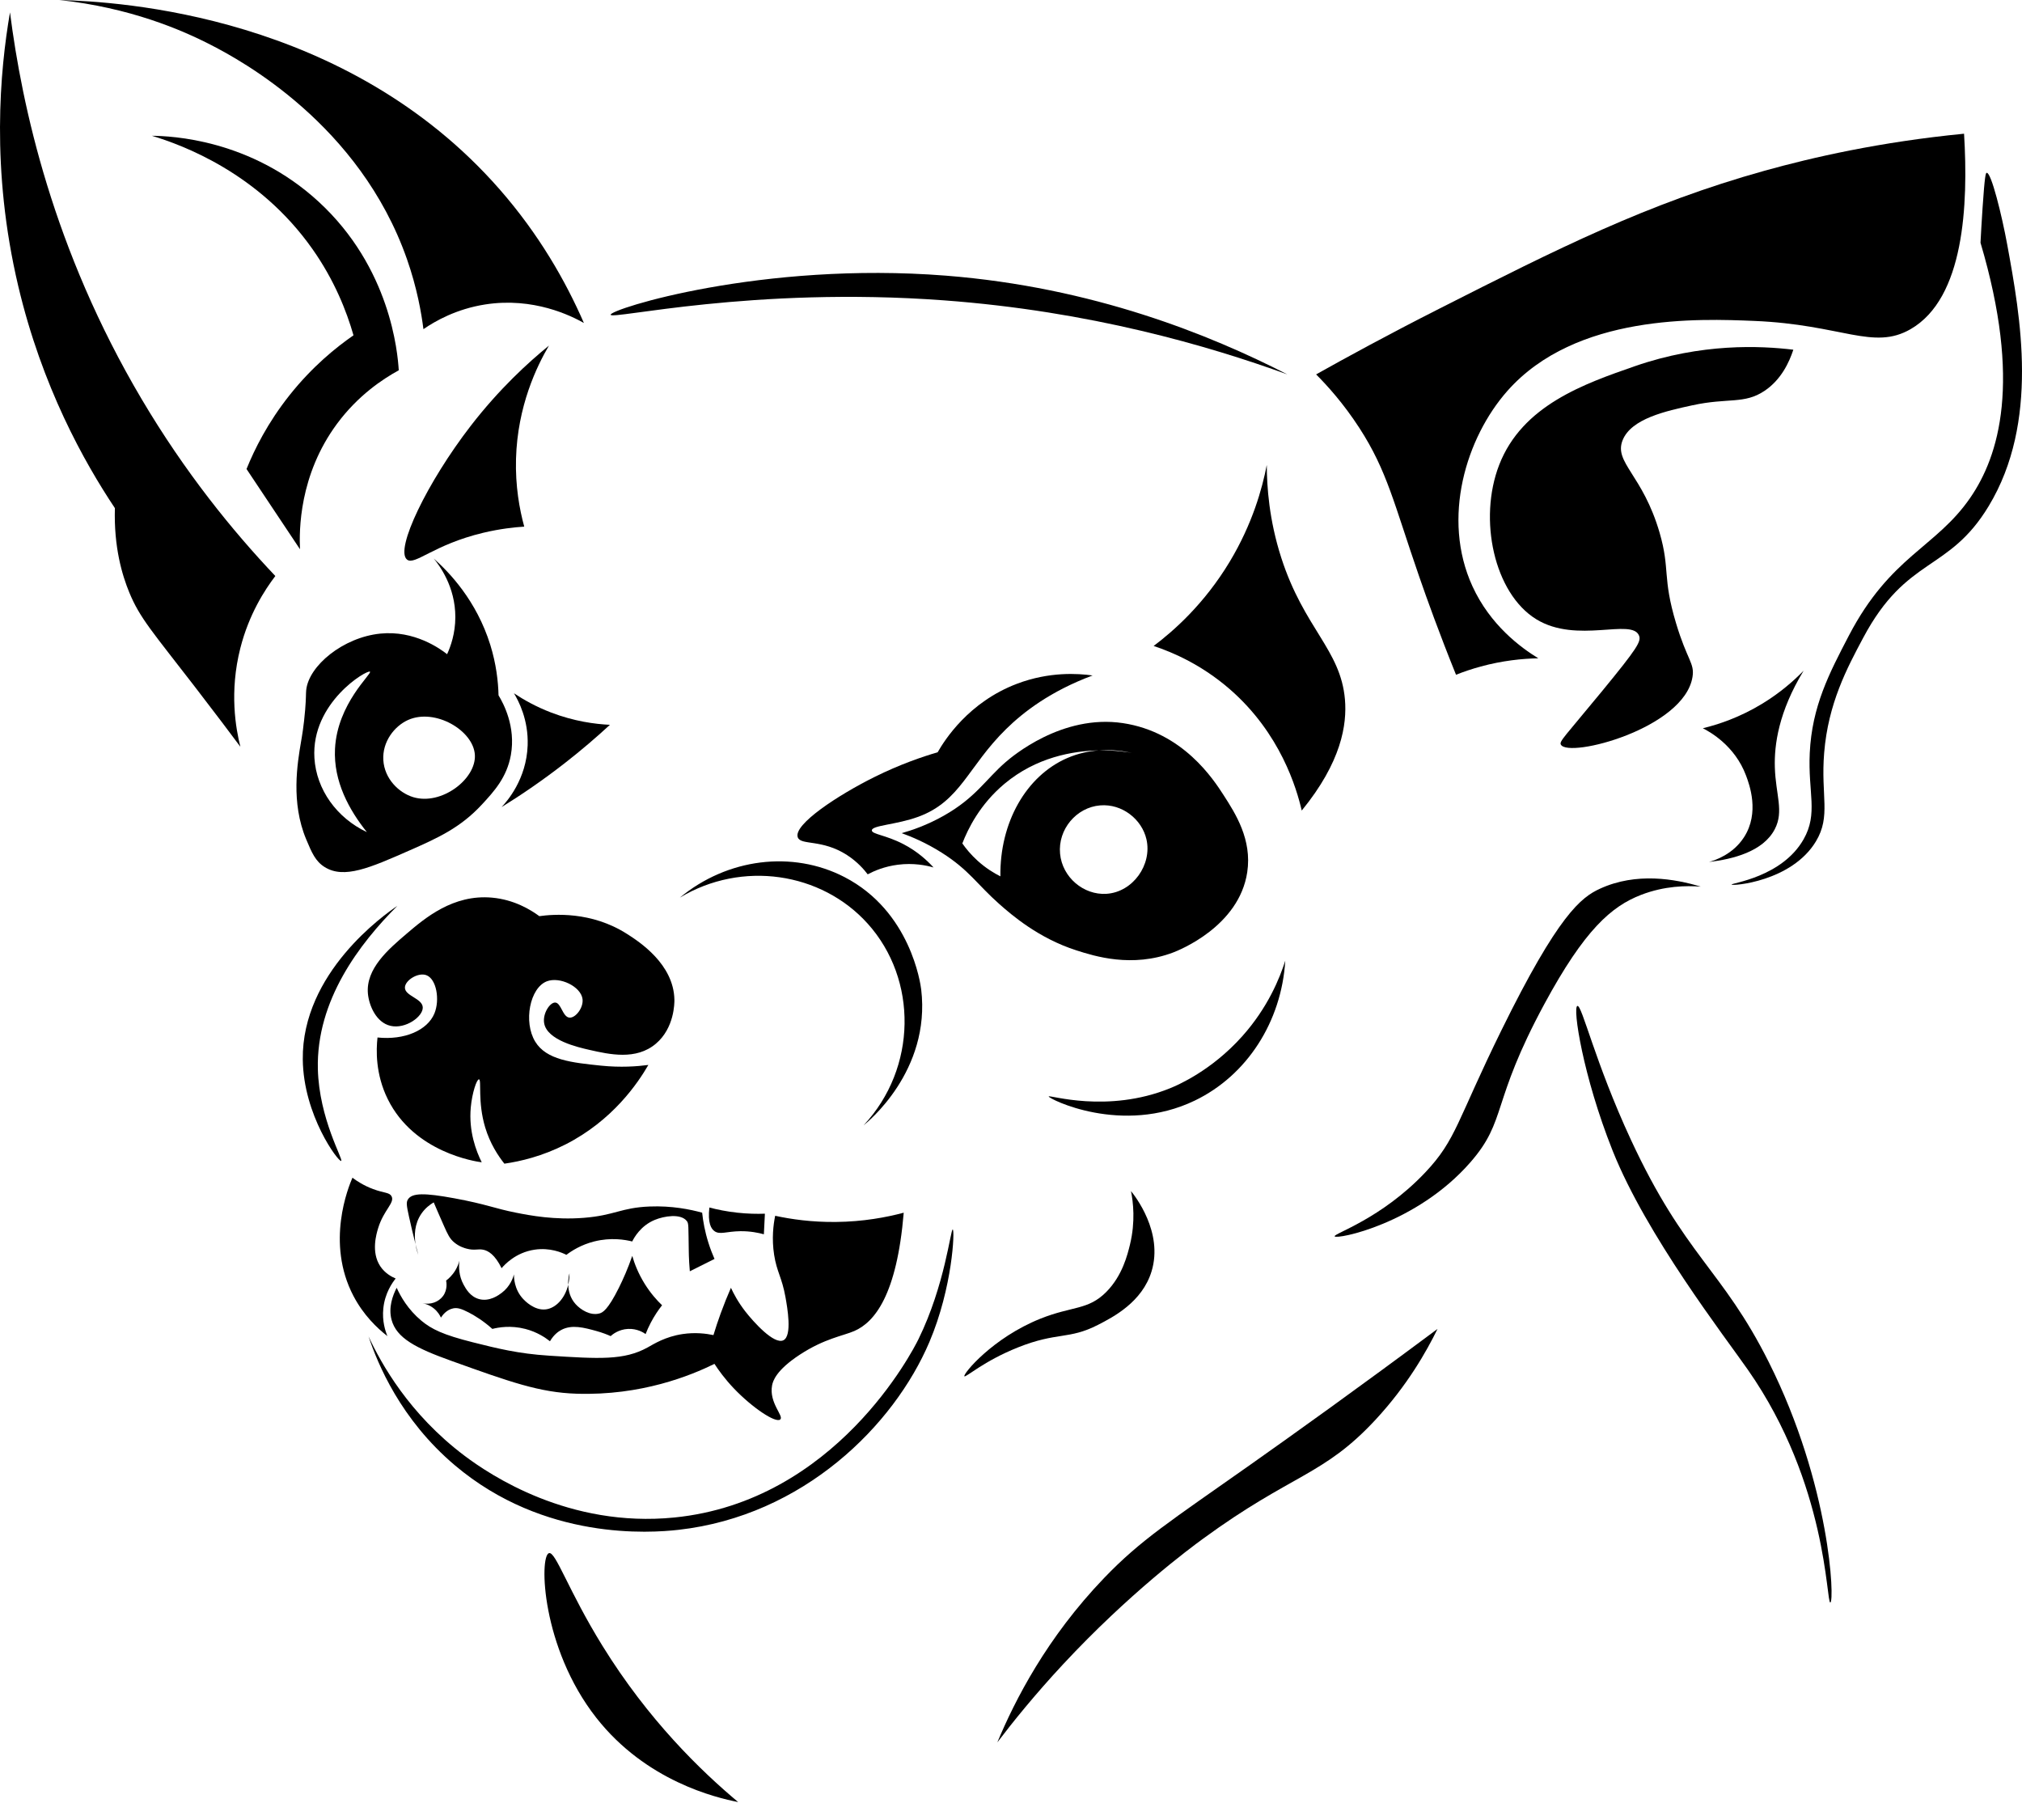 <svg width="90" height="81" viewBox="0 0 90 81" fill="rgba(255,255,2555,0.1)" id="chula_mad_svg" xmlns="http://www.w3.org/2000/svg">
<path d="M44.483 40.238C45.02 40.712 46.223 41.757 47.916 42.298C48.711 42.552 50.383 43.086 52.219 42.39C52.479 42.291 55.152 41.231 55.515 38.819C55.734 37.362 54.99 36.205 54.462 35.386C54.018 34.697 52.657 32.583 49.976 32.182C47.266 31.777 45.04 33.677 44.757 33.922C43.874 34.687 43.433 35.497 42.01 36.302C41.263 36.724 40.586 36.953 40.133 37.08C40.56 37.233 41.206 37.499 41.918 37.95C43.136 38.72 43.492 39.362 44.483 40.238ZM51.029 37.354C51.288 38.483 50.427 39.707 49.244 39.78C48.236 39.842 47.284 39.051 47.184 37.995C47.082 36.914 47.908 35.931 48.969 35.844C49.94 35.763 50.823 36.456 51.029 37.354ZM44.711 34.882C46.123 33.703 47.746 33.419 48.906 33.397C49.519 33.351 50.046 33.433 50.387 33.509C50.205 33.476 49.651 33.383 48.906 33.397C48.47 33.429 47.991 33.526 47.503 33.738C45.669 34.534 44.495 36.613 44.528 39.002C44.248 38.862 43.887 38.645 43.521 38.315C43.217 38.041 42.994 37.766 42.834 37.537C43.083 36.892 43.613 35.8 44.711 34.882Z" fill="black"/>
<path d="M14.453 38.59C15.317 39.129 16.474 38.62 18.207 37.858C19.499 37.29 20.497 36.838 21.457 35.798C21.984 35.227 22.56 34.603 22.739 33.601C22.965 32.333 22.405 31.301 22.19 30.946C22.175 30.328 22.088 29.555 21.824 28.703C21.209 26.723 19.987 25.461 19.306 24.858C19.553 25.158 20.27 26.106 20.267 27.467C20.266 28.193 20.06 28.768 19.901 29.115C19.586 28.869 18.449 28.045 16.925 28.199C15.274 28.367 13.738 29.628 13.629 30.717C13.613 30.879 13.626 31.063 13.583 31.587C13.525 32.31 13.43 32.83 13.4 33.006C13.237 33.967 12.94 35.713 13.629 37.355C13.879 37.951 14.04 38.333 14.453 38.59ZM18.161 32.044C19.362 31.504 21.077 32.509 21.137 33.6C21.196 34.677 19.644 35.859 18.39 35.477C17.754 35.283 17.113 34.663 17.062 33.829C17.012 33.007 17.559 32.315 18.161 32.044ZM16.467 29.893C16.575 29.977 15.013 31.307 14.911 33.326C14.837 34.78 15.546 36.055 16.33 37.034C14.985 36.4 14.081 35.135 13.995 33.738C13.843 31.264 16.342 29.796 16.467 29.893Z" fill="black"/>
<path d="M48.877 58.961C49.538 58.622 50.839 57.955 51.257 56.581C51.789 54.835 50.511 53.218 50.341 53.01C50.438 53.497 50.544 54.361 50.297 55.384C50.187 55.837 49.96 56.772 49.243 57.497C48.432 58.316 47.731 58.12 46.313 58.687C44.174 59.542 42.855 61.153 42.925 61.251C42.977 61.323 43.78 60.578 45.305 59.969C47.071 59.264 47.562 59.636 48.877 58.961Z" fill="black"/>
<path d="M49.152 70.222C46.593 72.884 45.177 75.664 44.391 77.546C45.072 76.65 46.051 75.431 47.321 74.067C50.257 70.913 52.943 68.923 53.547 68.482C57.524 65.575 58.906 65.693 61.238 63.172C62.642 61.654 63.493 60.149 63.985 59.144C60.463 61.768 57.586 63.824 55.654 65.187C52.071 67.712 50.777 68.532 49.152 70.222Z" fill="black"/>
<path d="M73.047 39.826C74.091 39.423 75.062 39.411 75.702 39.46C74.556 39.115 72.832 38.81 71.216 39.552C70.379 39.936 69.365 40.695 66.821 45.869C64.843 49.891 64.824 50.718 63.433 52.186C61.473 54.255 59.343 54.904 59.405 55.024C59.483 55.176 63.047 54.48 65.448 51.728C67.091 49.845 66.347 49.11 68.744 44.678C70.525 41.385 71.722 40.338 73.047 39.826Z" fill="black"/>
<path d="M16.803 46.174C16.742 46.721 16.705 47.797 17.261 48.921C18.436 51.296 21.173 51.694 21.442 51.729C21.195 51.231 20.857 50.359 20.954 49.288C21.013 48.641 21.22 48.025 21.32 48.037C21.445 48.052 21.252 49.031 21.595 50.173C21.811 50.892 22.167 51.433 22.45 51.79C23.171 51.687 24.135 51.459 25.166 50.936C27.275 49.865 28.392 48.202 28.859 47.396C28.36 47.462 27.627 47.517 26.753 47.427C25.45 47.292 24.321 47.175 23.823 46.359C23.288 45.482 23.583 43.963 24.342 43.673C24.919 43.453 25.86 43.906 25.929 44.466C25.976 44.849 25.619 45.31 25.349 45.29C25.039 45.267 24.979 44.622 24.708 44.619C24.47 44.616 24.149 45.114 24.22 45.535C24.347 46.296 25.724 46.609 26.234 46.725C27.123 46.927 28.311 47.197 29.194 46.45C30.022 45.749 30.02 44.629 30.018 44.497C29.991 42.899 28.437 41.903 27.912 41.567C26.32 40.547 24.631 40.688 24.006 40.774C23.616 40.487 22.885 40.039 21.9 39.95C20.163 39.793 18.904 40.868 18.085 41.567C17.29 42.246 16.275 43.113 16.376 44.222C16.425 44.752 16.744 45.509 17.383 45.656C18.052 45.81 18.835 45.241 18.817 44.832C18.799 44.43 18.012 44.326 18.023 43.947C18.033 43.628 18.604 43.27 18.969 43.398C19.429 43.559 19.588 44.498 19.335 45.107C19.023 45.856 18.004 46.299 16.803 46.174Z" fill="black"/>
<path d="M35.602 60.289C36.707 59.566 37.522 59.457 38.028 59.236C38.924 58.846 39.919 57.643 40.225 53.972C39.455 54.177 38.425 54.372 37.204 54.384C36.136 54.395 35.218 54.264 34.503 54.109C34.423 54.505 34.344 55.12 34.457 55.849C34.576 56.612 34.803 56.845 34.961 57.726C35.045 58.197 35.269 59.451 34.869 59.649C34.453 59.855 33.533 58.827 33.175 58.367C32.855 57.956 32.654 57.573 32.534 57.314C32.378 57.67 32.224 58.052 32.076 58.458C31.956 58.789 31.849 59.11 31.756 59.419C31.43 59.351 30.947 59.289 30.383 59.373C29.61 59.488 29.102 59.816 28.827 59.968C27.778 60.549 26.663 60.477 24.432 60.334C23.064 60.246 22.134 60.013 21.044 59.739C19.726 59.408 19.209 59.156 18.755 58.778C18.161 58.283 17.833 57.703 17.656 57.313C17.473 57.669 17.285 58.192 17.427 58.732C17.644 59.555 18.52 60.003 20.082 60.563C22.706 61.505 24.018 61.976 25.667 62.028C28.547 62.119 30.738 61.222 31.801 60.7C31.981 60.977 32.265 61.374 32.671 61.799C33.475 62.641 34.533 63.356 34.731 63.172C34.898 63.017 34.224 62.439 34.365 61.661C34.401 61.471 34.535 60.987 35.602 60.289Z" fill="black"/>
<path d="M17.245 59.465C17.155 59.25 17.002 58.802 17.062 58.229C17.133 57.545 17.465 57.083 17.611 56.901C17.423 56.822 17.129 56.662 16.924 56.352C16.507 55.719 16.758 54.902 16.832 54.658C17.082 53.842 17.584 53.529 17.427 53.239C17.331 53.062 17.105 53.106 16.603 52.919C16.197 52.767 15.891 52.568 15.687 52.415C15.51 52.826 14.489 55.307 15.733 57.679C16.181 58.532 16.782 59.106 17.245 59.465Z" fill="black"/>
<path d="M18.802 58C18.902 58.018 19.106 58.069 19.306 58.229C19.492 58.378 19.585 58.549 19.626 58.641C19.693 58.537 19.874 58.288 20.175 58.229C20.343 58.196 20.512 58.23 20.862 58.412C21.135 58.554 21.511 58.783 21.915 59.144C22.18 59.076 22.726 58.976 23.38 59.144C23.905 59.279 24.275 59.531 24.479 59.693C24.656 59.392 24.861 59.254 24.983 59.189C25.456 58.938 25.995 59.086 26.539 59.235C26.816 59.311 27.036 59.4 27.18 59.464C27.255 59.396 27.532 59.163 27.958 59.144C28.364 59.125 28.651 59.312 28.736 59.373C28.797 59.215 28.873 59.046 28.965 58.869C29.127 58.559 29.304 58.3 29.469 58.091C29.236 57.868 28.952 57.551 28.691 57.13C28.401 56.662 28.237 56.224 28.142 55.894C27.952 56.445 27.743 56.919 27.547 57.313C27.05 58.311 26.819 58.42 26.677 58.457C26.272 58.564 25.846 58.289 25.624 58.045C25.374 57.77 25.3 57.444 25.292 57.179C25.145 57.792 24.736 58.219 24.297 58.274C23.782 58.339 23.349 57.879 23.29 57.816C22.877 57.378 22.875 56.838 22.878 56.717C22.839 56.861 22.711 57.254 22.329 57.541C22.204 57.635 21.791 57.945 21.322 57.816C20.926 57.707 20.733 57.353 20.635 57.175C20.418 56.778 20.416 56.376 20.45 56.106C20.416 56.233 20.361 56.381 20.269 56.535C20.132 56.762 19.967 56.909 19.857 56.993C19.869 57.051 19.934 57.387 19.72 57.68C19.518 57.952 19.158 58.078 18.802 58Z" fill="black"/>
<path d="M25.29 57.179C25.328 57.021 25.349 56.851 25.348 56.672C25.34 56.697 25.281 56.906 25.29 57.179Z" fill="black"/>
<path d="M31.253 53.971C30.722 53.825 29.907 53.657 28.918 53.696C27.637 53.746 27.367 54.091 25.988 54.2C24.683 54.303 23.605 54.097 22.967 53.971C22.003 53.781 21.659 53.595 20.22 53.33C18.9 53.087 18.347 53.088 18.16 53.376C18.074 53.508 18.096 53.654 18.206 54.154C18.286 54.518 18.382 54.928 18.496 55.377C18.437 55.006 18.437 54.48 18.756 54.016C18.927 53.767 19.138 53.61 19.305 53.512C19.416 53.773 19.571 54.133 19.763 54.565C19.934 54.949 20.018 55.129 20.221 55.297C20.443 55.482 20.684 55.549 20.77 55.572C21.118 55.665 21.272 55.574 21.502 55.618C21.727 55.661 22.029 55.835 22.326 56.442C22.451 56.295 22.945 55.745 23.791 55.618C24.482 55.514 25.017 55.75 25.21 55.847C25.451 55.665 25.867 55.398 26.446 55.252C27.197 55.062 27.826 55.174 28.14 55.252C28.226 55.08 28.518 54.549 29.147 54.291C29.558 54.122 30.29 53.998 30.566 54.337C30.661 54.454 30.637 54.547 30.658 55.71C30.659 55.788 30.663 55.961 30.676 56.19C30.685 56.357 30.697 56.492 30.704 56.579C31.07 56.396 31.436 56.213 31.803 56.03C31.707 55.811 31.612 55.567 31.528 55.298C31.374 54.808 31.294 54.356 31.253 53.971Z" fill="black"/>
<path d="M18.496 55.378C18.535 55.623 18.6 55.802 18.618 55.848C18.576 55.687 18.535 55.53 18.496 55.378Z" fill="black"/>
<path d="M32.947 54.795C33.398 54.789 33.765 54.867 34 54.932C34.015 54.627 34.031 54.322 34.046 54.016C33.687 54.029 33.27 54.021 32.81 53.97C32.342 53.919 31.927 53.834 31.574 53.741C31.497 54.432 31.651 54.687 31.803 54.794C32.041 54.963 32.333 54.804 32.947 54.795Z" fill="black"/>
<path d="M40.881 59.602C40.634 60.106 37.201 66.817 30.017 67.537C25.318 68.008 21.803 65.636 20.678 64.79C18.21 62.933 16.966 60.687 16.405 59.48C16.81 60.694 17.825 63.168 20.25 65.217C24.232 68.582 28.965 68.225 30.199 68.086C35.751 67.461 39.785 63.449 41.369 59.724C42.397 57.306 42.505 54.741 42.407 54.719C42.31 54.697 42.066 57.187 40.881 59.602Z" fill="black"/>
<path d="M14.148 47.578C14.073 44.519 16.009 41.991 17.688 40.315C17.109 40.709 13.435 43.288 13.477 47.151C13.504 49.641 15.064 51.718 15.186 51.668C15.297 51.622 14.202 49.795 14.148 47.578Z" fill="black"/>
<path d="M41.003 44.038C40.973 43.79 40.532 40.554 37.585 39.033C35.271 37.838 32.376 38.198 30.261 39.949C33.021 38.287 36.557 38.812 38.623 41.109C40.854 43.589 40.825 47.53 38.44 50.081C38.593 49.961 41.436 47.671 41.003 44.038Z" fill="black"/>
<path d="M22.876 30.854C23.081 31.193 23.526 32.033 23.486 33.173C23.433 34.683 22.566 35.665 22.326 35.92C23.211 35.373 24.157 34.727 25.134 33.967C25.875 33.39 26.545 32.815 27.148 32.258C26.484 32.227 25.556 32.105 24.523 31.709C23.85 31.45 23.3 31.138 22.876 30.854Z" fill="black"/>
<path d="M40.21 37.568C39.422 37.159 38.809 37.129 38.806 36.958C38.802 36.729 39.899 36.71 40.881 36.348C42.764 35.653 43.083 34.112 44.787 32.442C45.551 31.693 46.753 30.762 48.632 30.062C47.978 29.971 46.707 29.887 45.275 30.428C43.106 31.248 42.043 32.943 41.735 33.48C41.059 33.678 40.064 34.015 38.927 34.579C37.302 35.385 35.303 36.698 35.509 37.265C35.644 37.635 36.589 37.333 37.706 38.058C38.15 38.346 38.446 38.682 38.622 38.912C38.906 38.761 39.366 38.561 39.965 38.485C40.659 38.396 41.225 38.513 41.552 38.607C41.277 38.304 40.838 37.894 40.21 37.568Z" fill="black"/>
<path d="M63.16 25.635C63.519 26.674 64.066 28.193 64.808 30.03C65.141 29.898 65.507 29.773 65.907 29.664C66.872 29.401 67.749 29.312 68.47 29.298C67.689 28.82 66.334 27.825 65.54 26.094C64.15 23.061 65.262 19.469 67.096 17.396C70.141 13.956 75.638 14.182 78.083 14.283C81.987 14.444 83.375 15.609 85.041 14.649C87.428 13.274 87.614 9.132 87.421 5.951C83.671 6.316 80.657 7.009 78.54 7.599C73.297 9.061 69.296 11.088 64.074 13.733C61.765 14.903 59.88 15.934 58.581 16.663C59.073 17.157 59.797 17.953 60.504 19.043C61.747 20.961 62.047 22.417 63.16 25.635Z" fill="black"/>
<path d="M75.336 18.036C76.923 17.692 77.64 17.999 78.54 17.395C79.281 16.898 79.638 16.125 79.822 15.564C78.362 15.387 75.742 15.265 72.772 16.296C70.516 17.08 67.757 18.038 66.729 20.691C65.79 23.114 66.506 26.406 68.377 27.558C70.193 28.675 72.635 27.492 72.955 28.29C73.057 28.546 72.879 28.848 71.307 30.762C69.627 32.806 69.392 32.995 69.476 33.142C69.824 33.754 74.973 32.423 75.335 30.121C75.431 29.509 75.1 29.395 74.603 27.741C73.983 25.679 74.346 25.354 73.871 23.713C73.12 21.124 71.826 20.588 72.223 19.593C72.608 18.628 74.159 18.292 75.336 18.036Z" fill="black"/>
<path d="M78.449 31.312C77.434 31.932 76.481 32.244 75.794 32.411C76.114 32.574 77.222 33.189 77.717 34.517C77.866 34.916 78.333 36.171 77.625 37.264C77.135 38.022 76.351 38.283 76.069 38.363C77.11 38.239 78.478 37.909 78.999 36.898C79.411 36.099 79.036 35.37 78.999 34.151C78.969 33.151 79.163 31.685 80.281 29.848C79.852 30.289 79.249 30.824 78.449 31.312Z" fill="black"/>
<path d="M89.344 10.895C89.103 9.579 88.63 7.662 88.428 7.691C88.385 7.697 88.343 7.793 88.245 9.247C88.202 9.885 88.173 10.419 88.153 10.803C89.99 16.991 88.982 20.286 87.695 22.156C86.168 24.376 84.144 24.741 82.293 28.29C81.418 29.967 80.652 31.436 80.553 33.509C80.469 35.284 80.936 36.2 80.278 37.354C79.315 39.045 77.048 39.3 77.074 39.368C77.101 39.441 79.749 39.237 80.828 37.445C81.507 36.316 81.038 35.431 81.194 33.508C81.373 31.307 82.21 29.737 82.934 28.381C84.88 24.731 86.728 25.487 88.519 22.522C90.784 18.773 89.928 14.088 89.344 10.895Z" fill="black"/>
<path d="M18.115 11.536C18.566 12.824 18.757 13.935 18.847 14.649C19.375 14.287 20.314 13.75 21.594 13.55C23.75 13.213 25.428 14.059 25.989 14.374C25.179 12.515 23.994 10.431 22.235 8.423C15.436 0.661 5.356 0.072 2.642 0C5.77 0.337 8.071 1.318 9.417 2.014C10.691 2.673 16.008 5.523 18.115 11.536Z" fill="black"/>
<path d="M17.749 16.48C17.7 15.69 17.379 11.915 14.178 8.973C11.148 6.187 7.608 6.053 6.762 6.043C8.111 6.452 11.515 7.691 13.903 11.078C14.891 12.479 15.429 13.857 15.734 14.923C14.948 15.467 13.897 16.32 12.896 17.578C11.916 18.809 11.327 19.998 10.973 20.874C11.766 22.064 12.56 23.254 13.353 24.445C13.315 23.625 13.307 21.15 15.001 18.86C15.938 17.596 17.037 16.869 17.749 16.48Z" fill="black"/>
<path d="M0.445 0.55C-0.001 3.136 -0.417 7.525 0.811 12.727C1.87 17.211 3.739 20.554 5.114 22.615C5.063 24.354 5.437 25.596 5.755 26.369C6.225 27.508 6.766 28.093 8.685 30.58C9.579 31.739 10.283 32.677 10.699 33.235C10.495 32.427 10.201 30.792 10.699 28.84C11.083 27.336 11.782 26.256 12.255 25.636C10.35 23.627 8.236 21.026 6.304 17.762C2.362 11.105 0.978 4.741 0.445 0.55Z" fill="black"/>
<path d="M42.011 13.367C48.519 13.848 53.778 15.386 57.301 16.663C53.862 14.899 48.649 12.785 42.103 12.268C33.904 11.622 27.146 13.762 27.18 14.008C27.211 14.244 33.491 12.738 42.011 13.367Z" fill="black"/>
<path d="M20.953 18.952C19.031 21.439 17.566 24.455 18.115 24.903C18.456 25.182 19.299 24.24 21.503 23.713C22.264 23.531 22.908 23.465 23.334 23.438C23.124 22.67 22.934 21.637 22.968 20.417C23.034 18.068 23.895 16.298 24.433 15.382C23.516 16.129 22.229 17.3 20.953 18.952Z" fill="black"/>
<path d="M59.864 31.129C59.673 28.909 58.041 27.97 57.026 24.812C56.486 23.132 56.388 21.655 56.385 20.692C56.184 21.735 55.75 23.31 54.737 24.995C53.603 26.881 52.238 28.081 51.349 28.749C52.214 29.036 53.489 29.588 54.737 30.672C56.999 32.638 57.713 35.093 57.941 36.074C59.712 33.908 59.959 32.243 59.864 31.129Z" fill="black"/>
<path d="M26.813 73.244C25.289 70.779 24.729 69.028 24.433 69.124C24.002 69.264 24.089 73.326 26.539 76.448C28.753 79.27 31.866 80.008 32.856 80.202C31.192 78.808 28.859 76.554 26.813 73.244Z" fill="black"/>
<path d="M53.18 48.982C55.505 47.862 57.041 45.471 57.208 42.756C56.965 43.521 56.439 44.837 55.29 46.122C53.909 47.666 52.397 48.304 52.08 48.433C49.279 49.57 46.689 48.712 46.678 48.799C46.668 48.898 49.932 50.547 53.18 48.982Z" fill="black"/>
<path d="M72.59 50.721C70.99 47.271 70.413 44.711 70.21 44.77C69.989 44.834 70.461 47.898 71.766 51.179C71.766 51.179 71.777 51.206 71.787 51.233C73.29 54.987 76.743 59.449 77.808 60.975C81.359 66.066 81.28 71.369 81.47 71.321C81.659 71.273 81.485 66.111 78.723 60.609C76.646 56.471 75.002 55.92 72.59 50.721Z" fill="black"/>
</svg>
